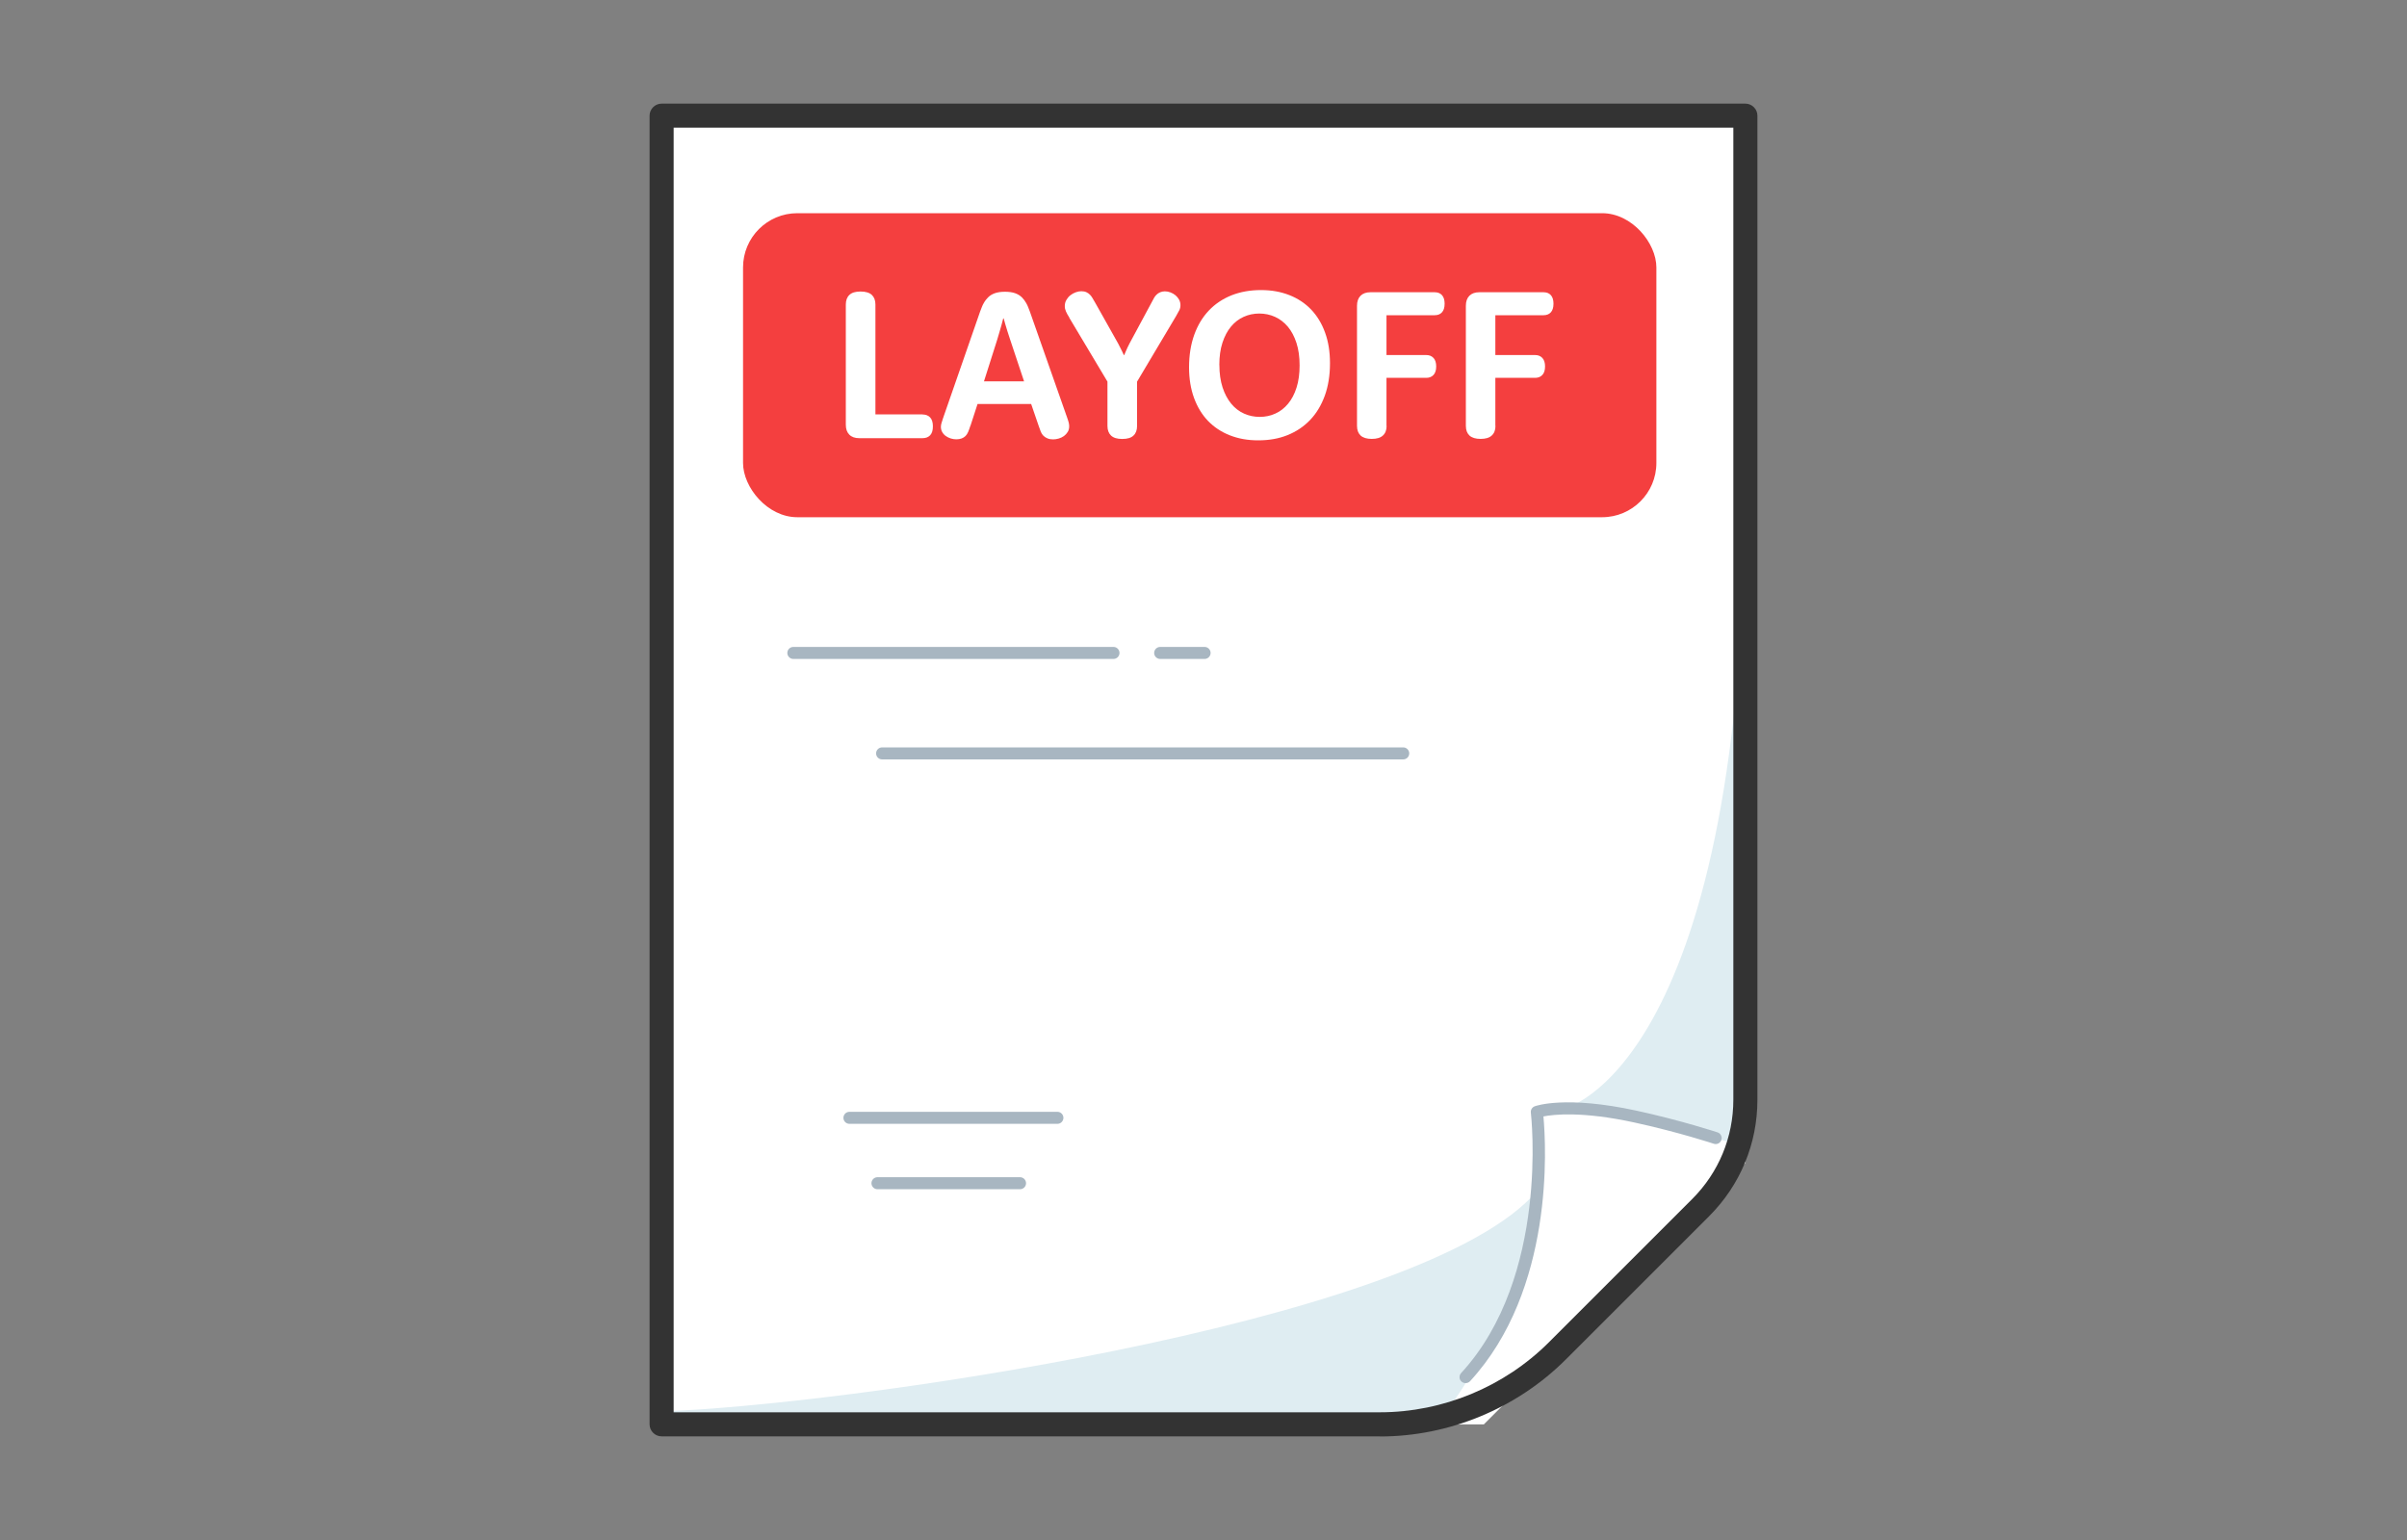 <?xml version="1.0" encoding="UTF-8"?>
<svg id="Image_Expanded" xmlns="http://www.w3.org/2000/svg" viewBox="0 0 400 256">
  <rect x="0" y="0" width="400" height="256" fill="#808080" stroke="none"/>
  <defs>
    <style>
      .cls-1 {
        fill: #fff;
      }

      .cls-2 {
        fill: #dfedf2;
      }

      .cls-3 {
        fill: #f43f3f;
      }

      .cls-4 {
        opacity: 0;
      }

      .cls-5 {
        fill: #333;
      }

      .cls-6 {
        fill: #a8b6c1;
      }
    </style>
  </defs>
  <path class="cls-1" d="M290.05,19.23v174.09c-16.98,16.97-26.49,26.48-43.46,43.46H109.95V19.23h180.1Z"/>
  <path class="cls-2" d="M290.05,84.13l-1.13,106.18-12.9-3.7-16.02-2.36s29.12-6.47,30.06-100.11Z"/>
  <path class="cls-2" d="M254.55,198.94s-1.2,11.12-3.76,17.79c-2.89,7.52-10.92,18.69-10.92,18.69l-129.92,1.36v-2.16c28.72-.91,123.8-14.08,144.6-35.67Z"/>
  <path class="cls-5" d="M229.33,238.77h-119.38c-1.1,0-2-.9-2-2V19.23c0-1.1.9-2,2-2h180.1c1.1,0,2,.9,2,2v163.59c0,7.3-2.85,14.17-8.01,19.34-8.71,8.7-15.68,15.67-23.83,23.83-8.13,8.13-19.38,12.8-30.88,12.8ZM111.95,234.77h117.38c10.44,0,20.66-4.24,28.05-11.62,8.15-8.15,15.13-15.13,23.83-23.83,4.41-4.41,6.84-10.27,6.84-16.51V21.23H111.95v213.55Z"/>
  <path class="cls-6" d="M243.55,229.92c-.24,0-.48-.09-.68-.26-.41-.37-.43-1.01-.06-1.41,14.73-16.01,11.62-43.02,11.59-43.29-.06-.46.21-.9.65-1.06.21-.08,5.15-1.82,16.9.73,7.45,1.62,13.42,3.59,13.48,3.61.52.17.81.74.63,1.26-.17.52-.74.81-1.26.63-.06-.02-5.93-1.96-13.27-3.55-8.59-1.86-13.33-1.33-15.04-.99.45,4.94,1.82,28.78-12.19,44.01-.2.21-.47.32-.74.32Z"/>
  <rect class="cls-3" x="123.48" y="35.44" width="151.78" height="50.54" rx="9.02" ry="9.02"/>
  <g>
    <path class="cls-1" d="M153.3,68.9c.53,0,.95.16,1.26.48.31.32.47.82.47,1.49s-.15,1.16-.46,1.49c-.31.32-.73.48-1.27.48h-10.51c-.72,0-1.27-.2-1.65-.59-.39-.39-.58-.94-.58-1.65v-19.98c0-.69.2-1.23.6-1.6.4-.38,1.01-.56,1.85-.56s1.47.19,1.87.56c.4.38.6.91.6,1.6v18.27h7.83Z"/>
    <path class="cls-1" d="M161.26,70.77c-.13.41-.25.75-.37,1.03-.12.28-.26.5-.44.68-.17.17-.38.3-.63.4-.26.1-.56.15-.9.15-.31,0-.61-.05-.91-.14s-.57-.23-.82-.4-.45-.39-.6-.65c-.15-.26-.23-.55-.23-.88,0-.19.03-.38.08-.56.05-.19.14-.48.27-.86l6.17-17.76c.11-.28.2-.54.3-.77.09-.23.19-.44.3-.62.11-.19.21-.36.33-.51.11-.15.24-.3.38-.44.3-.3.68-.54,1.14-.7s1.01-.24,1.68-.24,1.23.08,1.68.24c.45.16.83.39,1.14.7.14.14.27.29.38.44.11.15.22.32.33.51.11.19.21.4.3.62.09.23.19.48.3.77l6.21,17.67c.14.4.23.69.27.88.04.19.06.36.06.53,0,.36-.08.68-.25.95-.17.27-.38.5-.63.68-.26.18-.55.32-.86.41s-.63.14-.93.14c-.34,0-.65-.05-.92-.16-.27-.11-.5-.25-.69-.44-.18-.18-.32-.39-.43-.65-.11-.26-.23-.59-.36-.99l-1.25-3.64h-8.91l-1.18,3.63ZM170.18,63.39l-2.31-6.93c-.17-.48-.31-.93-.44-1.35-.13-.42-.24-.79-.34-1.12-.12-.38-.22-.73-.3-1.06h-.07c-.08.33-.18.68-.28,1.06-.09.33-.2.7-.32,1.12-.12.42-.25.87-.4,1.35l-2.2,6.93h6.65Z"/>
    <path class="cls-1" d="M177.71,52.8c-.12-.19-.22-.36-.32-.53-.09-.16-.17-.32-.24-.48-.06-.15-.11-.3-.15-.44s-.05-.29-.05-.46c0-.38.08-.72.26-1.02.17-.3.39-.57.66-.78.27-.22.57-.38.89-.5.32-.12.64-.18.94-.18.34,0,.62.06.85.17.23.11.42.24.57.4.14.14.28.31.4.52.13.21.3.5.51.87l3.8,6.76c.13.24.25.46.35.69.11.22.2.42.3.6.11.21.2.41.28.6h.07c.08-.2.17-.4.26-.62.08-.19.18-.4.28-.63.11-.23.22-.47.35-.7l3.59-6.67c.21-.4.37-.7.48-.89.11-.19.24-.37.4-.52.18-.18.38-.31.62-.41.24-.1.5-.15.77-.15.32,0,.63.06.94.18.31.12.59.28.83.48.24.21.44.45.59.72.15.28.23.58.23.91,0,.31-.06.59-.19.85-.13.26-.31.58-.53.96l-6.49,10.91v7.37c0,.69-.2,1.23-.6,1.6-.4.38-1.02.56-1.87.56s-1.45-.19-1.85-.56c-.4-.38-.6-.91-.6-1.6v-7.37l-6.35-10.63Z"/>
    <path class="cls-1" d="M197.6,61.05c0-2.01.29-3.8.86-5.39.57-1.59,1.38-2.94,2.43-4.04,1.04-1.1,2.3-1.94,3.77-2.53,1.47-.58,3.09-.87,4.88-.87s3.29.28,4.71.83c1.41.55,2.62,1.35,3.63,2.4,1,1.05,1.78,2.33,2.32,3.83.55,1.5.82,3.2.82,5.1,0,2.01-.29,3.8-.86,5.39-.58,1.58-1.38,2.93-2.43,4.03-1.05,1.1-2.3,1.94-3.76,2.53s-3.08.87-4.87.87-3.29-.28-4.71-.83c-1.41-.55-2.62-1.35-3.63-2.39-1-1.04-1.78-2.32-2.33-3.82-.55-1.5-.83-3.2-.83-5.1ZM202.64,60.68c0,1.41.18,2.65.53,3.72s.83,1.97,1.43,2.7c.6.73,1.31,1.28,2.13,1.65.82.37,1.69.55,2.61.55s1.8-.18,2.6-.55c.81-.36,1.51-.91,2.11-1.63s1.07-1.61,1.41-2.68c.34-1.06.51-2.3.51-3.7s-.17-2.65-.52-3.73c-.35-1.08-.83-1.98-1.43-2.7-.61-.72-1.32-1.27-2.14-1.64-.82-.37-1.69-.55-2.61-.55s-1.79.18-2.6.55c-.8.36-1.5.9-2.1,1.62-.6.72-1.07,1.61-1.42,2.68-.35,1.07-.52,2.31-.52,3.71Z"/>
    <path class="cls-1" d="M230.43,70.8c0,.69-.21,1.23-.62,1.6-.41.38-1.03.56-1.85.56s-1.45-.19-1.85-.56c-.4-.38-.6-.91-.6-1.6v-19.98c0-.7.19-1.25.58-1.65.39-.39.94-.59,1.65-.59h10.68c.52,0,.92.16,1.21.48.29.32.44.79.44,1.43s-.15,1.11-.44,1.43c-.29.32-.7.48-1.21.48h-8.01v6.62h6.62c.49,0,.89.16,1.19.48.3.32.45.8.45,1.42s-.15,1.09-.45,1.41-.7.48-1.19.48h-6.62v7.99Z"/>
    <path class="cls-1" d="M248.52,70.8c0,.69-.21,1.23-.62,1.6-.41.38-1.03.56-1.85.56s-1.45-.19-1.85-.56c-.4-.38-.6-.91-.6-1.6v-19.98c0-.7.19-1.25.58-1.65.39-.39.94-.59,1.65-.59h10.68c.52,0,.92.16,1.21.48.29.32.44.79.44,1.43s-.15,1.11-.44,1.43c-.29.32-.7.48-1.21.48h-8.01v6.62h6.62c.49,0,.89.16,1.19.48.3.32.45.8.45,1.42s-.15,1.09-.45,1.41-.7.48-1.19.48h-6.62v7.99Z"/>
  </g>
  <path class="cls-6" d="M185.04,109.54h-53.2c-.55,0-1-.45-1-1s.45-1,1-1h53.2c.55,0,1,.45,1,1s-.45,1-1,1Z"/>
  <path class="cls-6" d="M200.18,109.54h-7.38c-.55,0-1-.45-1-1s.45-1,1-1h7.38c.55,0,1,.45,1,1s-.45,1-1,1Z"/>
  <path class="cls-6" d="M233.19,126.24h-86.6c-.55,0-1-.45-1-1s.45-1,1-1h86.6c.55,0,1,.45,1,1s-.45,1-1,1Z"/>
  <path class="cls-6" d="M175.72,186.82h-34.56c-.55,0-1-.45-1-1s.45-1,1-1h34.56c.55,0,1,.45,1,1s-.45,1-1,1Z"/>
  <path class="cls-6" d="M169.51,197.69h-23.69c-.55,0-1-.45-1-1s.45-1,1-1h23.69c.55,0,1,.45,1,1s-.45,1-1,1Z"/>
  <g class="cls-4">
    <rect class="cls-3" width="400" height="256"/>
  </g>
</svg>